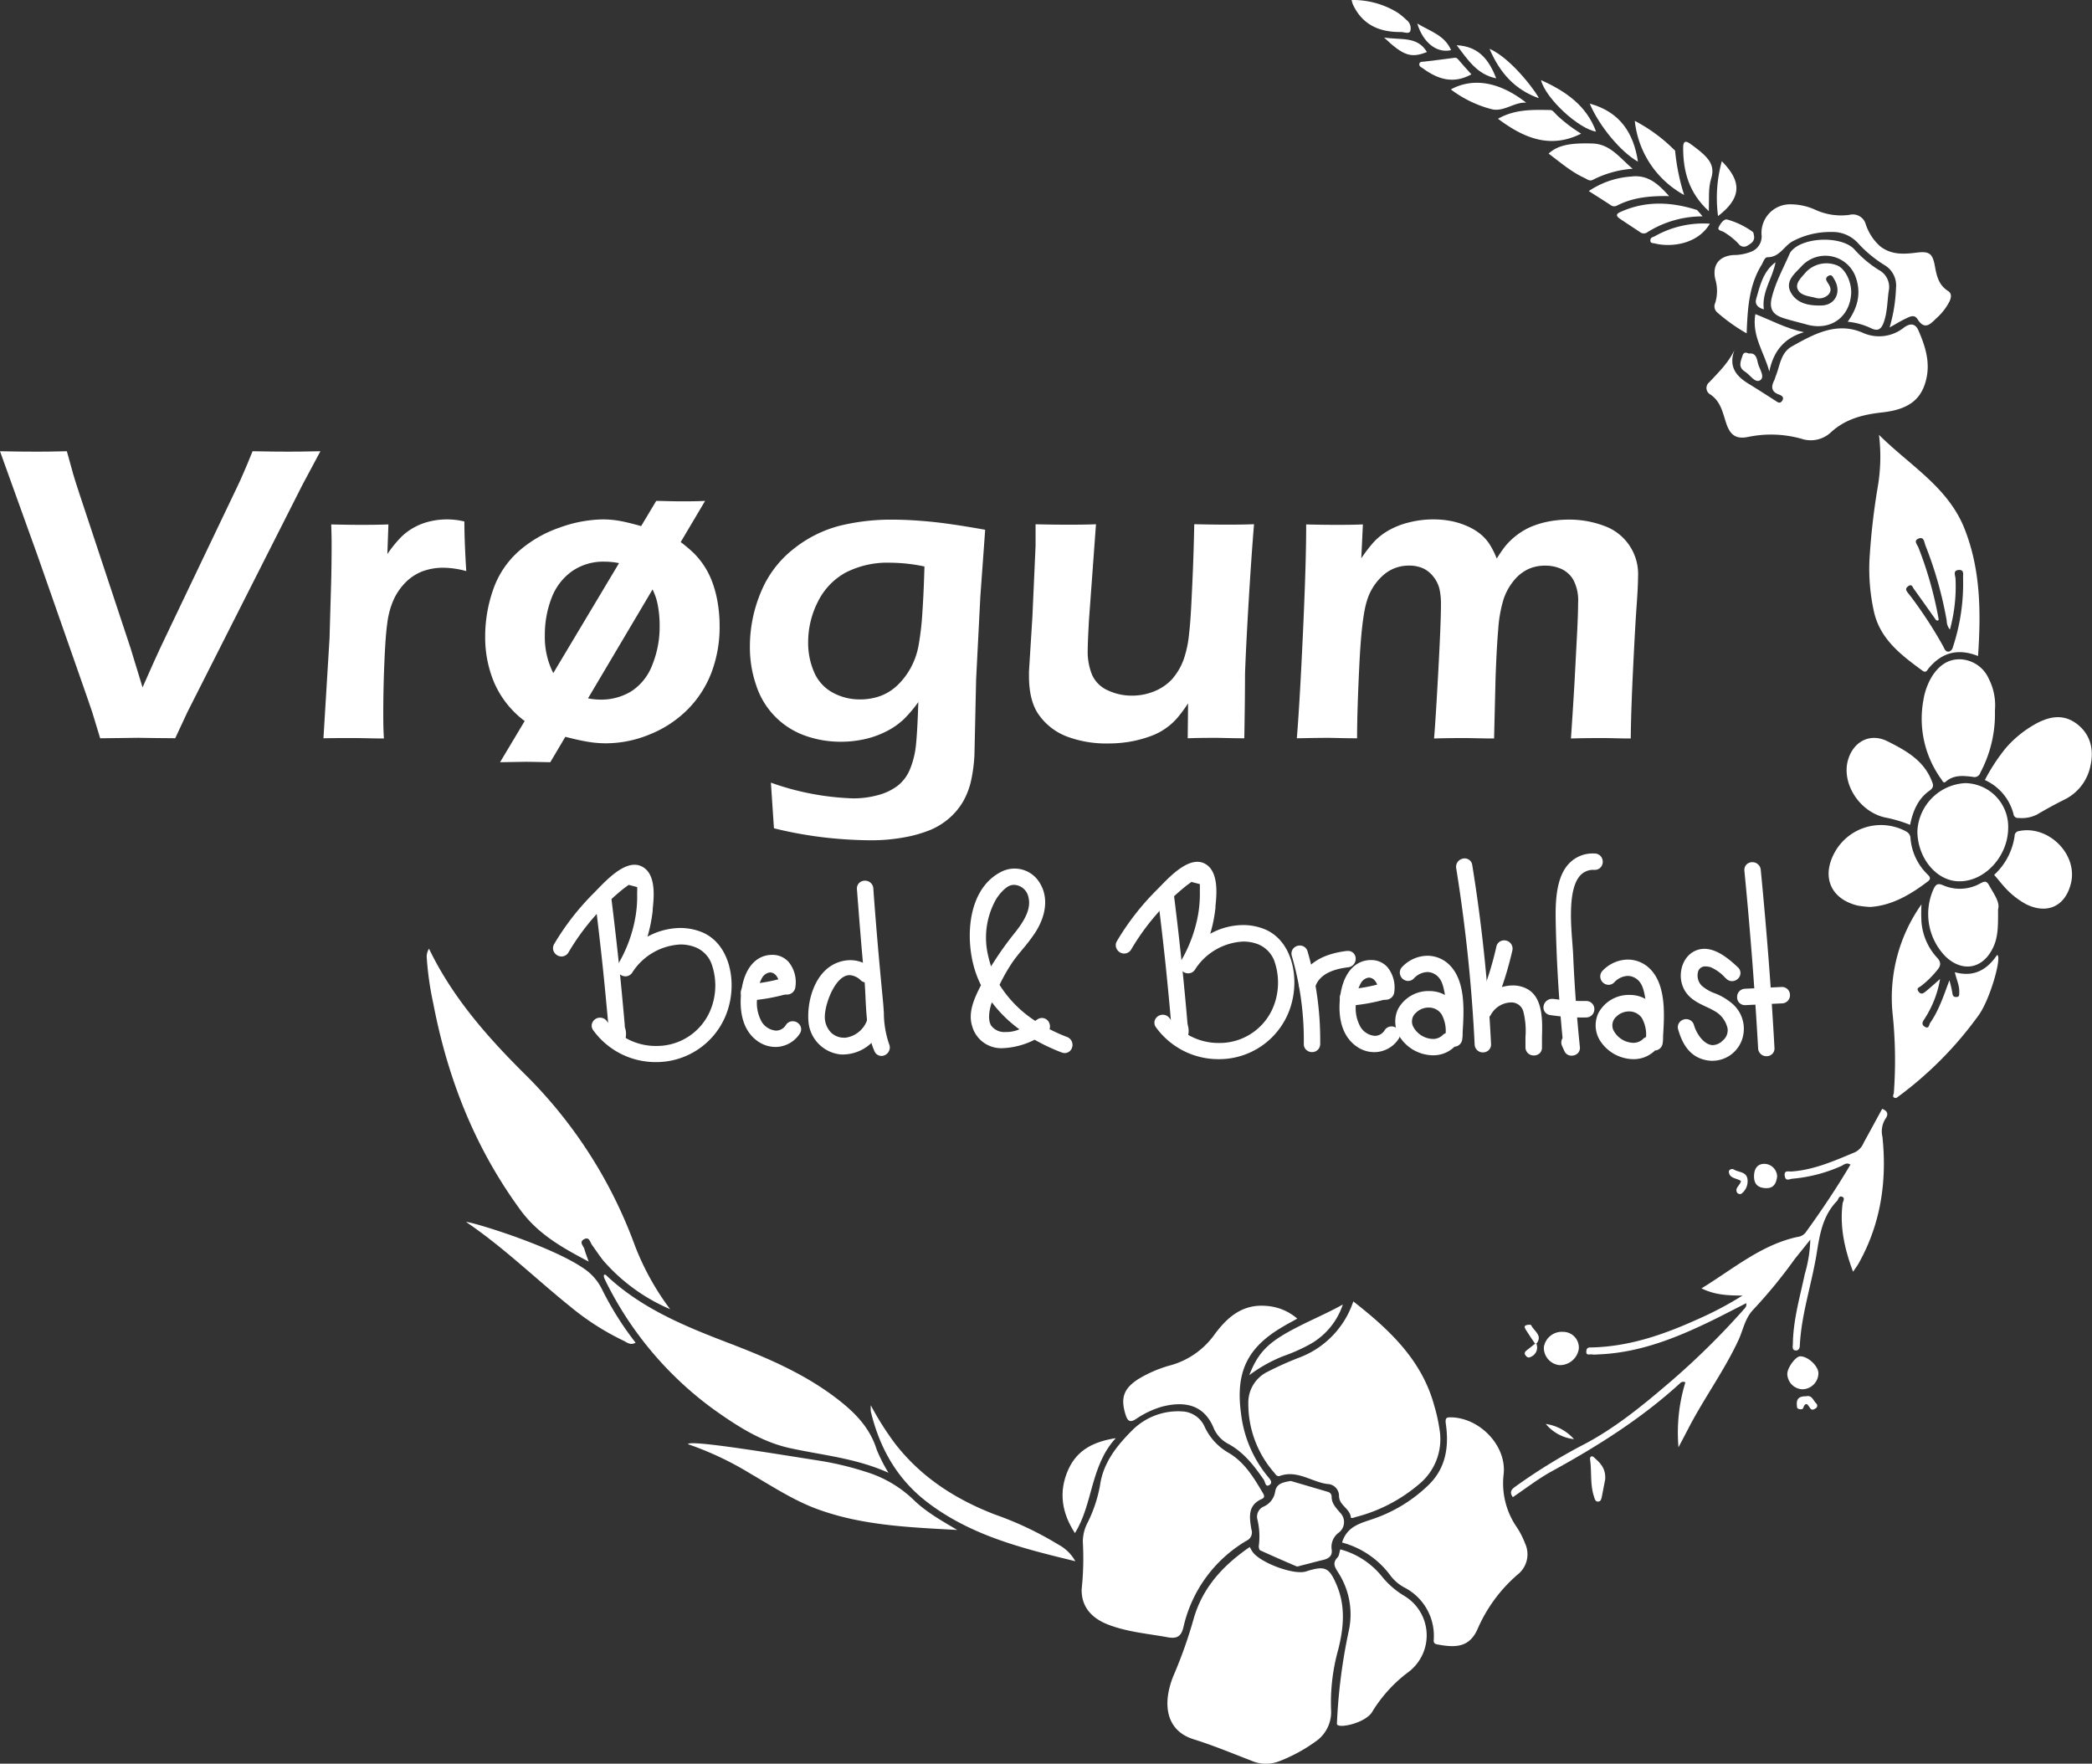 <svg id="Layer_1" data-name="Layer 1" xmlns="http://www.w3.org/2000/svg" viewBox="0 0 399.32 336.64"><rect x="0" y="0" width="399.32" height="336.64" fill="#333333" stroke="none"/><defs><style>.cls-1{fill:#fff;}.cls-2{fill:none;}</style></defs><title>vbb-white</title><path class="cls-1" d="M239.23,295.29c.19.33.31.57.45.79,1.28,2.11,7.92,4.62,10.26,3.88,3.72-1.19,4.49-.81,6,2.87,1.6,4,1.19,8,.19,12a37.53,37.53,0,0,0-1.38,11.45,6.82,6.82,0,0,1-3,6.17,30.71,30.71,0,0,1-7,3.77,6.93,6.93,0,0,1-5.25-.16c-3.65-1.41-7.28-2.92-11-4.08-4.45-1.39-5.52-5.16-4.76-9.05a16,16,0,0,1,1-3.23A87.42,87.42,0,0,0,228.52,309C230.21,303.07,234.09,298.82,239.23,295.29Z" transform="translate(-0.68)"/><path class="cls-1" d="M207.15,303.3a55.34,55.34,0,0,0,.22-9,7.87,7.87,0,0,1,.91-3.66,26.62,26.62,0,0,0,2.38-7.15c.6-4.31,3.23-7.55,6-10.34a12.37,12.37,0,0,1,9.61-3.75,4.93,4.93,0,0,1,4.38,3,11.11,11.11,0,0,0,4.7,5c2.94,1.79,4.68,4.69,6.38,7.57.26.44.44.87-.18,1.14-2.78,1.21-2.38,3.57-2,5.83a1.71,1.71,0,0,1-.87,2.11,25.68,25.68,0,0,0-12.09,16.47c-.41,1.77-1.18,2.33-3,2-3.79-.69-7.67-1-11.31-2.39C208.8,308.81,207.05,306.45,207.15,303.3Z" transform="translate(-0.68)"/><path class="cls-1" d="M259,248.41c6.94,5.43,13.07,11.19,15.44,19.86a32.77,32.77,0,0,1,1,4.47,11.12,11.12,0,0,1-3.92,10.58,30.17,30.17,0,0,1-12,6.23c-.38.1-1,.4-1,0-.22-1.67-2.3-2.22-2.25-4.1a2.26,2.26,0,0,0-2.23-2.19c-3-.4-5.75-2.73-9.07-1.54-.53.2-.83-.32-1.11-.67a19.92,19.92,0,0,1-4.9-13.21,6.53,6.53,0,0,1,3.67-6,62,62,0,0,1,6-2.69A17.29,17.29,0,0,0,259,248.41Z" transform="translate(-0.68)"/><path class="cls-1" d="M82.57,181.08C87,190.31,93.68,197.9,100.83,205a88.71,88.71,0,0,1,21,32.65,50.23,50.23,0,0,0,6.76,12.24,35.2,35.2,0,0,1-12.69-9.2c-.81-1-1.49-2.05-2.23-3.08-.38-.54-.51-1.62-1.52-1.06s-.08,1.26.08,1.87.49,1.47.82,2.39c-5.06-2.67-9.73-5.26-13.14-10-8.62-11.82-13.79-25-16.52-39.25a59.23,59.23,0,0,1-1.26-8.9A2.9,2.9,0,0,1,82.57,181.08Z" transform="translate(-0.68)"/><path class="cls-1" d="M256.85,294.43c1-3.26,3.74-3.71,6.29-4.63a28.25,28.25,0,0,0,10.23-6.36c3.32-3.23,3.91-7.33,3.29-11.66-.18-1.25.22-1.27,1.17-1.24,5.42.21,10.42,5.45,9.87,10.81a14.74,14.74,0,0,0,2.53,10.2,15.5,15.5,0,0,1,1.53,3,4.92,4.92,0,0,1-1.4,6,28.85,28.85,0,0,0-7.64,10.39c-1.56,3.55-4.22,3.61-7.74,2.93-.84-.16-.6-.75-.61-1.23a10.38,10.38,0,0,0-5.65-9.64,8.12,8.12,0,0,1-2.7-2.35A16.87,16.87,0,0,0,256.85,294.43Z" transform="translate(-0.68)"/><path class="cls-1" d="M331.75,66.82c-1.25,3.42.56,5.18,3.06,6.65,1.61,1,3.17,2,4.73,3,.47.31.92.68,1.34,0s-.16-1-.64-1.16c-1.45-.53-1.53-1.47-.91-2.68.15-.3.21-.63.34-.94.8-2,.9-4.38,3.1-5.6,4.19-2.35,8.5-4.69,13.39-2.61a7.57,7.57,0,0,0,8-1c1.2-.84,2.14-.72,2.71.59,1.23,2.83,2.2,5.75,1.58,8.9-.83,4.17-3.31,6.18-8.49,6.75-3.66.4-7.06,1.25-9.85,3.85a5.63,5.63,0,0,1-5.6,1.17,21.55,21.55,0,0,0-10.1-.35c-2.39.5-3.51-.34-4.28-2.75-.65-2-1.05-4.13-3.09-5.41a1.4,1.4,0,0,1-.08-2.28C328.71,71.07,330.56,69.3,331.75,66.82Z" transform="translate(-0.68)"/><path class="cls-1" d="M170.27,281.12c-6.25-2.82-12.62-3.34-18.82-4.71-5.38-1.18-10-4.16-14.5-7.36a66.75,66.75,0,0,1-20.5-24.19c-.18-.35-.35-.71-.5-1.08,0-.11,0-.24,0-.37s.29-.12.34-.08c6.58,6.26,14.73,9.66,23,12.84,7,2.67,13.86,5.52,20,9.95,3.81,2.78,7.26,5.84,8.74,10.59A30.63,30.63,0,0,0,170.27,281.12Z" transform="translate(-0.68)"/><path class="cls-1" d="M334,248.75c-2.82,1.42-5.55,2.88-8.36,4.18-6.38,3-12.93,5.37-20.08,5.6a4.18,4.18,0,0,1-1,0c-.42-.09-1.17.32-1.08-.64.07-.81.64-.68,1.17-.7,7.08-.19,13.61-2.45,20-5.34a66.07,66.07,0,0,0,8.64-4.56c-2.86,0-5.27-.12-7.83-1.37,6.07-3.71,11.36-8.3,18.32-9.82a2.24,2.24,0,0,0,1.52-.8c3.05-4.2,5.94-8.51,8.59-13-.77-.5-1.27.05-1.74.26a28.9,28.9,0,0,1-9.24,2.42c-.56,0-1.38.64-1.56-.52s.75-.81,1.3-.85c4.35-.31,8.25-2.07,12.18-3.71a3.48,3.48,0,0,0,1.58-1.76l3.54-6.49c1,.4,1.29,1,.6,1.93A4.51,4.51,0,0,0,360,217c.88,8.42-.3,16.5-4.46,24-.28.52-.64,1-1.15,1.75-1.64-4.4-2.55-8.6-2-13,.06-.47.6-1.11-.18-1.35-.54-.17-.61.57-.92.88-2.7,2.79-3.27,6.38-3.85,10-.95,5.85-2.9,11.52-3.21,17.49,0,.53-.19,1-.73,1-.81,0-.61-.74-.6-1.23.06-4.57,1.34-8.94,2.28-13.36a25.74,25.74,0,0,0,1.05-6.56c-1.19,1.5-2.1,2.6-3,3.74a95.19,95.19,0,0,1-7.86,9.59c-1.63,1.68-1.94,3.88-2.85,5.84-2.7,5.81-6.51,11-9.45,16.65-.57,1.09-1.14,2.19-2,3.81a32.72,32.72,0,0,1,1.31-12.39.81.81,0,0,0-1,.16C314.07,270.71,305.7,276,297,280.77c-2.62,1.42-5,3.28-7.55,5-.72-1-.23-1.52.56-2.07a106.66,106.66,0,0,1,12.4-7.68c6.36-3.23,11.82-7.74,17.2-12.35a146.7,146.7,0,0,0,13.71-13.49C333.59,249.79,334.14,249.53,334,248.75Z" transform="translate(-0.68)"/><path class="cls-1" d="M255.87,329.06a105.49,105.49,0,0,1,2.3-17.94,14.72,14.72,0,0,0-2.08-11c-.67-1.06-1.1-1.8-.1-2.84.32-.34.34-1,.53-1.54a15.24,15.24,0,0,1,7.89,5.11,16.08,16.08,0,0,0,4.34,3.78,8.78,8.78,0,0,1,.91,14.42,27,27,0,0,0-7,7.61C261.48,328.88,256,330.07,255.87,329.06Z" transform="translate(-0.68)"/><path class="cls-1" d="M248.3,251.69c-1,.58-1.85,1-2.65,1.49-6.92,4-9.16,8.73-8.08,16.65a23.13,23.13,0,0,0,5.1,12c.42.51,1.05,1.16.3,1.63s-.78-.59-1.05-1c-1.87-2.71-3.85-5.29-6.84-6.89a6.06,6.06,0,0,1-2.77-3.07c-1.68-4-5-5.25-9.83-4a17.39,17.39,0,0,0-5,2.38c-1.17.75-1.58.29-1.94-.81-1-3.17-.43-5,2.41-6.83a24.2,24.2,0,0,1,6.42-2.71,15.36,15.36,0,0,0,8.14-5.81c2.44-3.3,5.3-5.81,9.81-5.46A10.07,10.07,0,0,1,248.3,251.69Z" transform="translate(-0.68)"/><path class="cls-1" d="M334.08,63.63a34,34,0,0,1-5.62-4,1.54,1.54,0,0,1-.37-1.84,7.78,7.78,0,0,0,0-4.51c-.6-2.67.69-4.39,3.46-4.6a9.06,9.06,0,0,0,3.32-.61A3.11,3.11,0,0,0,336.94,45a5.45,5.45,0,0,1,5.51-6,11.51,11.51,0,0,1,4.82,1.08,11.79,11.79,0,0,0,6.44.93,2.56,2.56,0,0,1,3.11,1.82A9.72,9.72,0,0,0,359.55,47c2.1,1.65,4.46,1.54,6.89,1.23s3.12.07,3.56,2.52c.35,1.89.72,3.65,2.51,4.78.73.46.65,1.22.29,2a10.81,10.81,0,0,1-2.43,3.15c-1.15,1.09-2.26,2.49-3.68.23-.63-1-1.57-.41-2.32-.06-.93.44-1.81,1-3,1.65a30.59,30.59,0,0,0,1.22-7.55,4.52,4.52,0,0,0-2.26-4.39,23.71,23.71,0,0,1-5.05-4.21,6.55,6.55,0,0,0-5-2.07,15.27,15.27,0,0,0-7.5,1.82c-1.6.91-2.41,3-4.72,3-.58,0-.83,1-1.17,1.53C334.49,54.56,334.26,59,334.08,63.63Z" transform="translate(-0.68)"/><path class="cls-1" d="M378.36,193.79a70.26,70.26,0,0,1-15.71,15.79c-.74,0-.67-.4-.48-.88a85.52,85.52,0,0,0-.21-15,30.82,30.82,0,0,1,5.49-21.08,30.09,30.09,0,0,0,0,3.36,11.4,11.4,0,0,0,2.86,6.69c1,1,.87,1.72,0,2.67a17.4,17.4,0,0,1-3,2.91c-.34.23-.87.37-.43,1s.89.4,1.3.06c.87-.71,1.71-1.47,2.82-2.44a19.91,19.91,0,0,1-2.26,6.43c-.22.41-.47.81-.72,1.2s-.73,1,.06,1.48.81-.36,1-.69c1.72-2.47,2.62-5.29,3.7-8.17a21.63,21.63,0,0,1,.56,2.38c.06.6.26.85.84.8s.46-.52.48-.9c.07-1.3-.55-2.45-.84-3.83,3.57,1,6.14-.42,8.06-3.29C382.88,182.46,380.59,190.71,378.36,193.79Z" transform="translate(-0.68)"/><path class="cls-2" d="M370.33,182.66c1,1,.87,1.72,0,2.67a17.4,17.4,0,0,1-3,2.91c-.34.23-.87.37-.43,1s.89.4,1.3.06c.87-.71,1.71-1.47,2.82-2.44a19.91,19.91,0,0,1-2.26,6.43c-.22.41-.47.81-.72,1.2s-.73,1,.06,1.48.81-.36,1-.69c1.72-2.47,2.62-5.29,3.7-8.17a21.63,21.63,0,0,1,.56,2.38c.06.6.26.85.84.8s.46-.52.48-.9c.07-1.3-.55-2.45-.84-3.83C373.31,185.17,373.31,185.17,370.33,182.66Z" transform="translate(-0.68)"/><path class="cls-1" d="M156.57,278.73a58.67,58.67,0,0,1,9.32,2.19,22.7,22.7,0,0,1,9.07,5.26c2.33,2.3,5.17,3.93,8.44,5.85-9.32-.5-18.08-.87-26.45-3.88-4.67-1.67-8.8-4.41-13.06-6.88A60.25,60.25,0,0,0,132,275.66C132.16,274.74,148.8,277.52,156.57,278.73Z" transform="translate(-0.68)"/><path class="cls-1" d="M381.47,135.6a23.85,23.85,0,0,1-2.78,11.88,1.18,1.18,0,0,1-1.47.8c-1.75-.21-3.58-.42-5.1.9-.48.42-.62-.08-.85-.4a19.66,19.66,0,0,1-3.45-15.15,12.43,12.43,0,0,1,1.61-4.47c1.29-2.06,3.07-3.43,5.55-3.31a6.24,6.24,0,0,1,5.31,3.69A11.14,11.14,0,0,1,381.47,135.6Z" transform="translate(-0.68)"/><path class="cls-1" d="M379.55,148.89a35.71,35.71,0,0,1,4-6.11,21,21,0,0,1,6.07-4.81c2.63-1.34,5.19-1.64,7.65.33s3.1,4.78,2.46,7.75a9.19,9.19,0,0,1-5,6.58q-2.69,1.34-5.25,2.86a6.47,6.47,0,0,1-3.47.64.86.86,0,0,1-1-.77A9.8,9.8,0,0,0,379.55,148.89Z" transform="translate(-0.68)"/><path class="cls-1" d="M384,158.08c-.05,5.38-4.46,10.17-9.33,10.14-4.35,0-8-4.46-8-9.59a9.65,9.65,0,0,1,9.13-9.15A8.33,8.33,0,0,1,384,158.08Z" transform="translate(-0.68)"/><path class="cls-1" d="M353.37,61.41c1.85-2.6,2.58-5.26,1.62-8.23a6.15,6.15,0,0,0-10.41-2.38c-1.24,1.35-3.24,2.84-2.08,5s3.51,2.56,5.75,2.51c2.79,0,4-2.62,2.55-5-.27-.43-.46-1.06-1.18-.61-.54.34-.41.74-.12,1.18.49.74.94,1.52.19,2.35a2.49,2.49,0,0,1-2.59.58c-1.22-.29-2.77-.41-3.28-1.61s.78-2.29,1.55-3.23a5.4,5.4,0,0,1,6.05-1.28c1.53.66,2.77,3.27,2.6,5.48-.34,4.46-4,7-8.42,5.79-1.53-.43-3.09-.78-4.6-1.28-2-.65-2.62-1.82-2.13-3.84.73-3,2.23-5.67,3.44-8.47a2.29,2.29,0,0,1,.48-.64c2.44-2.52,9.38-2.68,11.8-.19a21.56,21.56,0,0,0,4.73,4,3.67,3.67,0,0,1,1.87,4.06c-.28,2-.25,4.13-1,6.09-.46,1.16-1.07,1.56-2.28,1A13.49,13.49,0,0,0,353.37,61.41Z" transform="translate(-0.68)"/><path class="cls-1" d="M357.66,173.12a20.48,20.48,0,0,1-2.36-.26c-5.22-1.26-7-5.54-4.37-10.24A10.08,10.08,0,0,1,364,158.44c.68.31,1.29.63,1.35,1.53A10.87,10.87,0,0,0,368.7,167c.5.5.49.85-.06,1.26C365.31,170.79,361.79,172.85,357.66,173.12Z" transform="translate(-0.68)"/><path class="cls-1" d="M247.06,282.68c2.31.68,4.73,1.38,7.14,2.1a.92.92,0,0,1,.66.91c0,1.31.85,2.13,1.64,3.07a2.52,2.52,0,0,1-.23,3.75,3.37,3.37,0,0,0-1.4,3.27c.18,1.26-.64,1.76-1.73,2-1.42.34-2.83.73-4.24,1.08-.25.07-.57.2-.77.11-2.32-1-4.63-2-6.91-3.05-.19-.09-.3-.62-.25-.91a14,14,0,0,0-.27-4.95,2.1,2.1,0,0,1,1.19-2.49,3.75,3.75,0,0,0,2.2-2.88C244.36,283.11,245.68,282.93,247.06,282.68Z" transform="translate(-0.68)"/><path class="cls-1" d="M365.28,157.44a26.74,26.74,0,0,0-4.8-1.41c-4.85-1.08-8.28-6.43-7.08-10.87,1-3.63,4.24-5.34,7.58-3.66s6.75,3.51,8.34,7.34c.38.91.62,1.4-.36,2.1C366.78,152.48,365.81,154.82,365.28,157.44Z" transform="translate(-0.68)"/><path class="cls-1" d="M112.14,242.14a10.15,10.15,0,0,1,3.47,4A59.77,59.77,0,0,0,122,256.29c-.94.53-1.58,0-2.2-.33a49.43,49.43,0,0,1-10.25-6.55c-6.65-5.35-12.78-11.35-19.88-16.15C90,233,105.63,237.64,112.14,242.14Z" transform="translate(-0.68)"/><path class="cls-1" d="M382.07,173.58c0,3,.06,5.28-1,7.39-1.95,4-5.8,4.65-9,1.63a11.58,11.58,0,0,1-2.3-12.93c.43-.89.8-1.13,1.81-.69a8,8,0,0,0,7.14-.38c.87-.46,1.18-.44,1.66.43C381.31,170.69,382.48,172.25,382.07,173.58Z" transform="translate(-0.68)"/><path class="cls-1" d="M205.94,298c-10.06-2.44-20.07-4.91-28.45-11.41-5.67-4.4-8.93-10.29-10.59-17.17a8.36,8.36,0,0,1,0-1.18,56.12,56.12,0,0,0,4.59,7.26c5,6.47,11.57,10.69,19.14,13.6a64,64,0,0,1,12.06,5.72A8,8,0,0,1,205.94,298Z" transform="translate(-0.68)"/><path class="cls-1" d="M381.32,167a12.48,12.48,0,0,0,3.91-7.42.91.91,0,0,1,.8-.94c5.54-1.2,11.17,4.27,10,9.75-1,4.5-4.45,6.23-8.58,4.22a15.48,15.48,0,0,1-4.34-3.51C382.5,168.41,381.94,167.68,381.32,167Z" transform="translate(-0.68)"/><path class="cls-1" d="M213.65,274.51c-4.89,5.34-4.31,12.58-7.79,18.12-2.44-3.74-3.23-7.83-1.22-12.22C206.34,276.71,209.48,275.17,213.65,274.51Z" transform="translate(-0.68)"/><path class="cls-1" d="M312.32,32.21a19.9,19.9,0,0,0-7.53,2.08c-.7.4-1.13-.08-1.6-.29-2.56-1.16-4.67-3-6.91-4.68,1.75-1.62,4.16-2.06,8.35-1.93C308.06,27.5,309.78,30.08,312.32,32.21Z" transform="translate(-0.68)"/><path class="cls-1" d="M257,249a13.59,13.59,0,0,1-6.65,7.79,33.71,33.71,0,0,1-4.73,2.07,27.94,27.94,0,0,0-6.48,3.63c1.55-4,3.35-6,7.63-8.35C250.12,252.28,253.66,250.87,257,249Z" transform="translate(-0.68)"/><path class="cls-1" d="M286.62,22.67c3.23-1.85,6.64-1.72,10-1.67.46,0,.93.7,1.36,1.1a28.74,28.74,0,0,0,4.51,3.41C296.57,28.47,291.54,26.36,286.62,22.67Z" transform="translate(-0.68)"/><path class="cls-1" d="M322.15,37.22a18.3,18.3,0,0,1-9.42-14.15,30.77,30.77,0,0,1,7.33,5.34c.14.14.36.28.37.44A40.55,40.55,0,0,0,322.15,37.22Z" transform="translate(-0.68)"/><path class="cls-1" d="M325.67,41.3a19.78,19.78,0,0,0-10.5,3,1.16,1.16,0,0,1-1.45,0c-1.27-.85-2.56-1.68-3.82-2.54-.57-.39-.93-.84,0-1.26,4.79-2.2,9.65-2,14.56-.46.17,0,.31.24.45.38S325.25,40.8,325.67,41.3Z" transform="translate(-0.68)"/><path class="cls-1" d="M319.28,37.43c-3.58-.06-6.87.24-9.91,1.79a1.13,1.13,0,0,1-1.29-.1c-1.33-.88-2.68-1.72-4.13-2.65A16.41,16.41,0,0,1,312,33.7C315.26,33.29,317.2,35.12,319.28,37.43Z" transform="translate(-0.68)"/><path class="cls-1" d="M326.86,40.31c-3.81-3.49-4.91-7.6-4.9-12.16,0-1.28.52-1.33,1.41-.67.64.48,1.29.94,1.9,1.46,1.56,1.33,2.8,2.72,2.05,5.09C326.72,35.94,326.94,38,326.86,40.31Z" transform="translate(-0.68)"/><path class="cls-1" d="M292,19.6c-2.36-.15-4.35,1.89-6.72,1.21a22,22,0,0,1-7.66-3.74C280.94,15.24,285.93,14.85,292,19.6Z" transform="translate(-0.68)"/><path class="cls-1" d="M345,63.41c-3.85,1.13-5.83,3.74-6.6,7.5-.93-3.61-3.38-6.77-2.66-10.95C338.81,61.15,341.59,62.7,345,63.41Z" transform="translate(-0.68)"/><path class="cls-1" d="M258.67,0a16.28,16.28,0,0,1,8.79,2.41,13.34,13.34,0,0,1,1.68,1.39,2,2,0,0,1,.74,2.13c-.26.62-1.18.18-1.8.18C264,6.16,260.7,4.74,258.9.8A6.17,6.17,0,0,1,258.67,0Z" transform="translate(-0.68)"/><path class="cls-1" d="M313.33,30.86c-3.22-1.81-7.38-6.75-9.2-11.08C309.87,21.35,312.51,25.36,313.33,30.86Z" transform="translate(-0.68)"/><path class="cls-1" d="M295.37,257.14a3.47,3.47,0,0,1,3.67-2.92,3,3,0,0,1,3,3.26,3.66,3.66,0,0,1-3.74,3.09A3.34,3.34,0,0,1,295.37,257.14Z" transform="translate(-0.68)"/><path class="cls-1" d="M294.82,15.29c4.77,2.14,8.73,4.91,10.51,9.83C302.06,24.6,295.78,18.91,294.82,15.29Z" transform="translate(-0.68)"/><path class="cls-1" d="M344.71,265.18a3,3,0,0,1-2.87-3c.07-1.22,1.63-3.31,2.47-3.29,1.51,0,3.5,1.9,3.47,3.27A3.11,3.11,0,0,1,344.71,265.18Z" transform="translate(-0.68)"/><path class="cls-1" d="M327.06,42.7c-2.45,4.11-7.71,4.49-10.5,3.77-.32-.08-.9,0-.86-.6s.48-.58.83-.77A18.81,18.81,0,0,1,327.06,42.7Z" transform="translate(-0.68)"/><path class="cls-1" d="M281.54,14.19c-3.44,1.91-6.41.94-9.25-1.13-.32-.24-.76-.37-.69-.86s.6-.4.95-.44c1.85-.24,3.71-.43,5.55-.7.36-.06.59-.09.85.21C279.8,12.27,280.68,13.24,281.54,14.19Z" transform="translate(-0.68)"/><path class="cls-1" d="M294.37,18.73C289.92,17.14,287,14,285,9.32,289.51,11.28,294.58,18.56,294.37,18.73Z" transform="translate(-0.68)"/><path class="cls-1" d="M329.34,30.77c3.46,3.52,4.21,6.7-.72,10.47A26.35,26.35,0,0,1,329.34,30.77Z" transform="translate(-0.68)"/><path class="cls-1" d="M335.51,45.14c.07.94-.59,1.33-1.21,1.71a1.25,1.25,0,0,1-1.77-.32,13.09,13.09,0,0,0-2.79-2.23c-.39-.26-1.29-.29-1-.92s1-1.7,1.69-1.46a15.37,15.37,0,0,1,4.8,2.33C335.44,44.41,335.43,44.86,335.51,45.14Z" transform="translate(-0.68)"/><path class="cls-1" d="M278.73,8.63c4.3.23,6.19,2.87,7.55,6.32C282.63,14.23,280.86,11.42,278.73,8.63Z" transform="translate(-0.68)"/><path class="cls-1" d="M307.08,282.36c-.15.79-.39,2-.63,3.26-.09.46-.18,1-.75,1s-.63-.61-.77-1c-.77-2.3-.39-4.73-.74-7.08-.07-.46.31-.77.71-.4C306,279.13,307.22,280.15,307.08,282.36Z" transform="translate(-0.68)"/><path class="cls-1" d="M339.9,224.57c-.17,1.3-.65,2.25-2.1,2.22s-2.28-.67-2.31-2.15.6-2.51,2-2.49A2.48,2.48,0,0,1,339.9,224.57Z" transform="translate(-0.68)"/><path class="cls-1" d="M264.87,7.16c3.23.52,6.35-.31,8.18,2.77C270.05,11.13,268.57,10.68,264.87,7.16Z" transform="translate(-0.68)"/><path class="cls-1" d="M334.5,67.48c1.37-.17,1.52.92,1.74,1.88s1.41,2.57.43,3.21-1.91-1-2.89-1.62c-1.41-.86-.84-2-.46-3.15C333.53,67.18,334,67.26,334.5,67.48Z" transform="translate(-0.68)"/><path class="cls-1" d="M277.66,9.57c-2.69.64-5.34-1.4-6.45-5.08C273.71,6,276.45,6.73,277.66,9.57Z" transform="translate(-0.68)"/><path class="cls-1" d="M337.36,59.05c-1.33-.36-1.73-1.12-1.46-2,.73-2.56,1.32-5.23,3.69-7C339.06,53.1,336.91,55.68,337.36,59.05Z" transform="translate(-0.68)"/><path class="cls-1" d="M333,225.44c-.8-.6-2.21-.44-2.32-1.79,0-.39.59-.65.95-.42,1,.63,2.72.33,2.63,2.35a2.94,2.94,0,0,1-1.24,2.31.76.76,0,0,1-.7-.16C331.68,226.8,332.79,226.35,333,225.44Z" transform="translate(-0.68)"/><path class="cls-1" d="M345.42,266.52c1.1-.28,1.35.76,1.91,1.33a.59.59,0,0,1-.13,1c-.35.23-.68.37-1-.06s-.81-1.52-1.34,0c-.12.35-1.11.23-1.15-.14-.08-.71-.22-1.63.7-2A3,3,0,0,1,345.42,266.52Z" transform="translate(-0.68)"/><path class="cls-1" d="M301.12,274.7a8.16,8.16,0,0,1-5.38-2.9A8.87,8.87,0,0,1,301.12,274.7Z" transform="translate(-0.68)"/><path class="cls-1" d="M293.69,256.48c-.58-.87-1.18-1.72-1.73-2.61-.15-.25-.43-.67-.09-.86s1-.19,1.08-.07c.48,1.13,2.29,1.92,1,3.54Z" transform="translate(-0.68)"/><path class="cls-1" d="M293.69,256.48h.25a1.9,1.9,0,0,1-.82,2.39c-.44.24-.75.42-1.17-.07s-.22-.78.2-1.1S293.18,256.89,293.69,256.48Z" transform="translate(-0.68)"/><path class="cls-1" d="M375.7,101c-3.13-8-10.39-12.07-16.36-18a34.09,34.09,0,0,1-.22,9.84,130,130,0,0,0-1.59,13.9,37.57,37.57,0,0,0,.88,10.15c1.22,5.18,5.21,8.18,9.22,11.12.71.53.89-.09,1.21-.47,2.52-3,5.58-3.84,9.41-2.32C378.81,116.89,378.76,108.79,375.7,101Zm-2.33,22.74a1.05,1.05,0,0,1-.66.63c-.67.11-.86-.5-1.11-1a82.26,82.26,0,0,0-5.38-8.42c-.43-.6-.87-1.18-1.33-1.75s-.55-.9.07-1.34.81.2,1,.5c1.44,2,2.85,4,4.27,6,.51.22.54,0,.45-.44a72.5,72.5,0,0,0-3.81-13.41c-.21-.55-1-1.3,0-1.7,1.08-.46,1.1.71,1.33,1.29a73.43,73.43,0,0,1,4.07,14.38,2.64,2.64,0,0,0,.61,1.69,31.08,31.08,0,0,0,1.07-9.67c0-.6-.61-1.64.65-1.71,1.08-.06.75,1,.79,1.5A38.64,38.64,0,0,1,373.37,123.75Z" transform="translate(-0.68)"/><path class="cls-1" d="M118.38,200a1.64,1.64,0,0,1-1.11-.44l-.1-.1a1.61,1.61,0,0,1-.54-1.12,1.64,1.64,0,0,1,.4-1.1c-.18-1-.27-2-.27-2-.1-1.09-.19-2.18-.3-3.28q-.3-3.28-.64-6.57c-.45-4.35-1-9-1.56-13.65a1.52,1.52,0,0,1,.34-1.17,1.55,1.55,0,0,1,1.15-.49,1.61,1.61,0,0,1,1.63,1.41c.68,5.47,1.28,10.82,1.79,15.89q.4,4.13.76,8.24c0,.21,0,.44.09.66a3.74,3.74,0,0,1-.5,3.19A1.48,1.48,0,0,1,118.38,200Z" transform="translate(-0.68)"/><path class="cls-1" d="M115.25,171.62q.85,6.84,1.57,13.68c.22,2.19.44,4.39.64,6.58.1,1.1.2,2.19.29,3.29,0,.21.4,4,1,3.4s-.3-1.33-.8-.8l-.11.11a.57.57,0,0,0,0,.8l.16.15a.57.57,0,0,0,.8,0c.71-.84.26-2.08.17-3.11-.23-2.74-.49-5.49-.76-8.23q-.78-7.94-1.78-15.87c-.09-.71-1.23-.72-1.14,0Z" transform="translate(-0.68)"/><path class="cls-1" d="M125.92,202.73a14.71,14.71,0,0,1-12-6.07,1.44,1.44,0,0,1-.14-1.54,1.61,1.61,0,0,1,1.45-.87,1.58,1.58,0,0,1,1.28.65,11.54,11.54,0,0,0,9.4,4.75,11.07,11.07,0,0,0,10.34-6.75,12.3,12.3,0,0,0,.2-9.06,5.44,5.44,0,0,0-3.3-3.13,7.66,7.66,0,0,0-2.57-.43,11.58,11.58,0,0,0-9.21,5.35,1.54,1.54,0,0,1-1.31.73,1.63,1.63,0,0,1-1.39-.8,1.52,1.52,0,0,1,0-1.54,26.62,26.62,0,0,0,3.25-8.7,22.47,22.47,0,0,0,.38-4.54v-.46a8.31,8.31,0,0,0,0-1l-1.62-.42-1,.74a44.89,44.89,0,0,0-10.5,12.17,1.55,1.55,0,0,1-1.32.76h0a1.66,1.66,0,0,1-1.41-.82,1.52,1.52,0,0,1,0-1.54,48.83,48.83,0,0,1,7.63-9.8l.62-.64c1.71-1.76,4.56-4.71,7.09-4.71a3,3,0,0,1,1.16.22c3.06,1.25,2.56,5.94,2.32,8.2l0,.31a29.13,29.13,0,0,1-1,5,13.24,13.24,0,0,1,6.26-1.66,10.91,10.91,0,0,1,3.93.72c5.26,2,6.84,8.86,5.32,14.3A14.33,14.33,0,0,1,125.92,202.73Z" transform="translate(-0.68)"/><path class="cls-1" d="M108.41,181.31a45.67,45.67,0,0,1,10.76-12.45l1.35-1,2.61.68c.34.39.23,1.73.24,2.25a24.21,24.21,0,0,1-.39,4.74,27.56,27.56,0,0,1-3.38,9,.57.57,0,0,0,1,.57c2.62-4.05,8.07-7,13-5.33,5.34,1.84,5.55,9.2,3.69,13.53-3.79,8.86-15.83,9.86-21.46,2.2-.43-.58-1.41,0-1,.58,6.69,9.09,21.06,6.9,24.14-4.16,1.27-4.57.27-11.18-4.72-13.1-5.45-2.09-11.63,1.11-14.6,5.71l1,.57a28.33,28.33,0,0,0,3.78-11.39c.2-1.93.82-6.46-1.67-7.48s-6.34,3.48-7.79,4.91a47.67,47.67,0,0,0-7.47,9.61.57.57,0,0,0,1,.57Z" transform="translate(-0.68)"/><path class="cls-1" d="M143.58,191a1.48,1.48,0,0,1-1.49-1.47,1.57,1.57,0,0,1,1.47-1.66,33.59,33.59,0,0,0,6.69-1.21,1.75,1.75,0,0,1,.44-.07,1.55,1.55,0,0,1,1.52,1.37,1.52,1.52,0,0,1-1.11,1.71,36.44,36.44,0,0,1-7.39,1.32Z" transform="translate(-0.68)"/><path class="cls-1" d="M143.63,190a35.18,35.18,0,0,0,7.2-1.28.57.57,0,0,0-.3-1.09,34.33,34.33,0,0,1-6.9,1.24c-.72.06-.72,1.19,0,1.13Z" transform="translate(-0.68)"/><path class="cls-1" d="M148.7,199.84a5.88,5.88,0,0,1-3.25-1c-3.57-2.39-3.58-7-3.27-9.58.53-4.3,2.68-6.91,5.76-7h.13a4.1,4.1,0,0,1,3.17,1.39,6.1,6.1,0,0,1,1.26,4.77,1.61,1.61,0,0,1-1.62,1.42h0a1.52,1.52,0,0,1-1.15-.5,1.44,1.44,0,0,1-.34-1.16,2.57,2.57,0,0,0-.59-2,1.54,1.54,0,0,0-1.13-.57,2.07,2.07,0,0,0-1.54,1.06,7.9,7.9,0,0,0-.93,3.92,7.37,7.37,0,0,0,.9,4.49,3.53,3.53,0,0,0,2.73,1.64,2.21,2.21,0,0,0,1.87-1.09,1.53,1.53,0,0,1,1.3-.7,1.63,1.63,0,0,1,1.43.85,1.44,1.44,0,0,1-.1,1.53A5.54,5.54,0,0,1,148.7,199.84Z" transform="translate(-0.68)"/><path class="cls-1" d="M151.51,188.29c.3-2.38-.76-5.11-3.55-5-3.2.08-4.46,3.46-4.78,6.11-.38,3,0,6.76,2.82,8.63a4.59,4.59,0,0,0,6.51-1.24c.4-.61-.58-1.18-1-.58-1.73,2.57-4.83,1.61-6.26-.54a8.43,8.43,0,0,1-1.07-5.09,9.09,9.09,0,0,1,1.1-4.43c2.13-3.18,5.45-.8,5.08,2.18-.09.72,1,.71,1.13,0Z" transform="translate(-0.68)"/><path class="cls-1" d="M161.87,201.27a5.74,5.74,0,0,1-.71,0A6.85,6.85,0,0,1,155,195c-.28-3.36.8-8,3.83-10.31a7,7,0,0,1,4.14-1.42,6.17,6.17,0,0,1,4.17,1.62,1.48,1.48,0,0,1,.4,1.65,1.62,1.62,0,0,1-1.5,1h0a1.59,1.59,0,0,1-1.05-.41,3.31,3.31,0,0,0-2.14-1c-2.64,0-4.7,5.29-4.73,7.94a4.26,4.26,0,0,0,1.17,3,3.5,3.5,0,0,0,2.53,1h.25a5.08,5.08,0,0,0,4.12-3.36,1.44,1.44,0,0,1,1.33-.9,1.62,1.62,0,0,1,1.35.75,1.57,1.57,0,0,1,.13,1.51A8,8,0,0,1,161.87,201.27Z" transform="translate(-0.68)"/><path class="cls-1" d="M166.48,185.64a5.43,5.43,0,0,0-7-.14c-2.65,2-3.71,6.26-3.44,9.42a5.83,5.83,0,0,0,5.24,5.32c3.09.31,5.67-1.79,6.84-4.49.29-.67-.69-1.24-1-.58a6.08,6.08,0,0,1-5,4,4.79,4.79,0,0,1-5-5.07c0-3.77,3.6-12.13,8.54-7.63.54.49,1.34-.31.8-.8Z" transform="translate(-0.68)"/><path class="cls-1" d="M168.93,201.55a1.44,1.44,0,0,1-1.33-.89c-1.39-3.19-1.56-7-1.73-10.6-.06-1.27-.12-2.46-.23-3.6-.59-6.37-1-11.69-1.39-16.75a1.48,1.48,0,0,1,.39-1.13,1.53,1.53,0,0,1,1.14-.48,1.58,1.58,0,0,1,1.6,1.47c.32,4.51.71,9.25,1.18,14.48.22,2.41.45,4.83.68,7.24.06.64.1,1.3.15,2a18.51,18.51,0,0,0,1,6,1.56,1.56,0,0,1-.13,1.52,1.64,1.64,0,0,1-1.35.75Z" transform="translate(-0.68)"/><path class="cls-1" d="M165.25,169.64q.6,8.37,1.39,16.73c.41,4.41.09,9.79,1.88,13.88.29.67,1.26.09,1-.57-1.08-2.47-1-5.62-1.25-8.3-.24-2.41-.46-4.82-.68-7.24q-.66-7.24-1.19-14.5c0-.72-1.18-.73-1.13,0Z" transform="translate(-0.68)"/><path class="cls-1" d="M203.88,201a1.54,1.54,0,0,1-.55-.11,36.49,36.49,0,0,1-5.16-2.43,14.81,14.81,0,0,1-6.08,1.61,5.75,5.75,0,0,1-5.86-4.26c-.83-2.69.54-5.49,1.7-7.76a16.65,16.65,0,0,1-.72-1.62c-2.44-6.17-2.22-16.55,4.54-20a5.58,5.58,0,0,1,7.45,2.19c1.6,2.65,1.23,6.12-1,9.52a34.34,34.34,0,0,1-2.29,3c-.74.89-1.43,1.73-2.05,2.64a35.65,35.65,0,0,0-2.39,4.2,22.4,22.4,0,0,0,6.81,6.88l.43-.29a1.51,1.51,0,0,1,2.31.87,1.52,1.52,0,0,1,0,1,30.72,30.72,0,0,0,3.35,1.5,1.6,1.6,0,0,1,1,1.8,1.5,1.5,0,0,1-1.46,1.27ZM190,191.31c-.64,1.9-.7,3.5-.14,4.43a3.12,3.12,0,0,0,2.72,1.25h.29a6.3,6.3,0,0,0,2.39-.52A25.08,25.08,0,0,1,190,191.31Zm4.29-22.41a2.68,2.68,0,0,0-.62.07c-1,.26-2.17,1.58-2.83,2.63a14.87,14.87,0,0,0-1.5,11,17.57,17.57,0,0,0,.52,1.85,63.41,63.41,0,0,1,4.64-6.54c1.57-2,3.09-4.37,2.48-6.68A2.91,2.91,0,0,0,194.26,168.9Z" transform="translate(-0.68)"/><path class="cls-1" d="M204,198.82c-7.25-2.76-13.9-8.14-15.65-16A16,16,0,0,1,190,171.07c.72-1.15,2-2.72,3.44-3.07a3.82,3.82,0,0,1,4.52,2.95c.73,2.77-1,5.48-2.66,7.55a49.69,49.69,0,0,0-5.88,8.83c-1.14,2.35-3,5.41-2.19,8.13,1.84,5.93,9.17,3.17,12.64.85.6-.4,0-1.38-.57-1-2,1.34-4.27,2.8-6.77,2.65-5.39-.31-4.35-5.33-2.77-8.73a43.74,43.74,0,0,1,3.3-6.1c1.32-2,3-3.62,4.34-5.6,1.62-2.46,2.63-5.73,1-8.45a4.61,4.61,0,0,0-6.15-1.82c-6.3,3.21-6.27,13.15-4.06,18.73,2.69,6.82,8.88,11.37,15.54,13.9.69.26,1-.84.3-1.09Z" transform="translate(-0.68)"/><path class="cls-1" d="M225.79,199.44a1.59,1.59,0,0,1-1.1-.44l-.11-.1a1.56,1.56,0,0,1-.53-1.12,1.63,1.63,0,0,1,.39-1.1c-.18-1-.27-2-.27-2-.09-1.09-.19-2.19-.29-3.28-.2-2.19-.42-4.38-.64-6.57-.45-4.35-1-9-1.57-13.65A1.47,1.47,0,0,1,222,170a1.53,1.53,0,0,1,1.14-.5,1.62,1.62,0,0,1,1.63,1.42c.68,5.43,1.28,10.78,1.79,15.89.27,2.75.53,5.49.76,8.24,0,.21.06.44.09.66a3.77,3.77,0,0,1-.49,3.19A1.5,1.5,0,0,1,225.79,199.44Z" transform="translate(-0.68)"/><path class="cls-1" d="M222.67,171.06q.86,6.84,1.56,13.68.35,3.28.64,6.58l.3,3.29c0,.21.39,4,1,3.4s-.3-1.33-.8-.8l-.11.11a.57.57,0,0,0,0,.8l.16.15a.57.57,0,0,0,.8,0c.72-.85.26-2.09.18-3.11-.24-2.75-.49-5.49-.77-8.23q-.78-8-1.78-15.87c-.09-.71-1.22-.72-1.13,0Z" transform="translate(-0.68)"/><path class="cls-1" d="M233.34,202.17a14.69,14.69,0,0,1-12-6.07,1.44,1.44,0,0,1-.15-1.54,1.63,1.63,0,0,1,1.45-.87,1.58,1.58,0,0,1,1.28.65,11.57,11.57,0,0,0,9.4,4.74,11.07,11.07,0,0,0,10.35-6.74,12.4,12.4,0,0,0,.2-9.06,5.53,5.53,0,0,0-3.31-3.14,7.87,7.87,0,0,0-2.57-.42,11.58,11.58,0,0,0-9.21,5.35,1.52,1.52,0,0,1-1.3.72,1.61,1.61,0,0,1-1.4-.8,1.52,1.52,0,0,1,0-1.53,26.88,26.88,0,0,0,3.26-8.7,23.17,23.17,0,0,0,.37-4.54c0-.12,0-.28,0-.46s0-.68,0-1l-1.61-.42-1,.74a44.6,44.6,0,0,0-10.51,12.17,1.55,1.55,0,0,1-1.32.76h0a1.63,1.63,0,0,1-1.4-.82,1.49,1.49,0,0,1,0-1.54,49.2,49.2,0,0,1,7.63-9.8l.63-.64c1.7-1.76,4.55-4.71,7.09-4.71a3,3,0,0,1,1.16.22c3,1.25,2.55,5.94,2.31,8.2l0,.31a27.52,27.52,0,0,1-1,5,13.13,13.13,0,0,1,6.27-1.66,10.82,10.82,0,0,1,3.92.72c5.26,2,6.84,8.85,5.32,14.3A14.31,14.31,0,0,1,233.34,202.17Z" transform="translate(-0.68)"/><path class="cls-1" d="M215.82,180.75a45.7,45.7,0,0,1,10.76-12.45l1.36-1,2.6.68c.35.39.23,1.73.24,2.25a22.87,22.87,0,0,1-.39,4.74,27.77,27.77,0,0,1-3.37,9,.56.56,0,0,0,1,.57c2.62-4.05,8.07-7,12.95-5.33,5.34,1.83,5.55,9.2,3.7,13.53-3.8,8.86-15.84,9.86-21.47,2.2-.43-.58-1.41,0-1,.57,6.69,9.1,21.06,6.91,24.14-4.15,1.27-4.57.27-11.18-4.72-13.1C236.17,176.16,230,179.36,227,184l1,.57a28.32,28.32,0,0,0,3.78-11.4c.2-1.92.82-6.45-1.66-7.48s-6.35,3.49-7.8,4.92a47.89,47.89,0,0,0-7.47,9.6.57.57,0,0,0,1,.58Z" transform="translate(-0.68)"/><path class="cls-1" d="M257.92,192a1.49,1.49,0,0,1-1.49-1.46,1.58,1.58,0,0,1,1.47-1.67,33.59,33.59,0,0,0,6.69-1.21,1.74,1.74,0,0,1,.45-.06,1.54,1.54,0,0,1,1.51,1.36,1.52,1.52,0,0,1-1.11,1.71,36.44,36.44,0,0,1-7.39,1.32Z" transform="translate(-0.68)"/><path class="cls-1" d="M258,191a35.92,35.92,0,0,0,7.19-1.29.57.57,0,0,0-.3-1.09,33.67,33.67,0,0,1-6.89,1.24c-.73.06-.73,1.19,0,1.14Z" transform="translate(-0.68)"/><path class="cls-1" d="M263,200.83a5.8,5.8,0,0,1-3.25-1c-3.57-2.39-3.58-7-3.26-9.58.52-4.3,2.67-6.91,5.75-7h.13a4.1,4.1,0,0,1,3.17,1.39,6.15,6.15,0,0,1,1.27,4.77,1.62,1.62,0,0,1-1.63,1.42h0a1.52,1.52,0,0,1-1.15-.5,1.44,1.44,0,0,1-.34-1.16,2.61,2.61,0,0,0-.58-2,1.56,1.56,0,0,0-1.14-.57,2.06,2.06,0,0,0-1.54,1.07,8,8,0,0,0-.93,3.92,7.34,7.34,0,0,0,.9,4.48,3.53,3.53,0,0,0,2.73,1.65,2.2,2.2,0,0,0,1.87-1.1,1.53,1.53,0,0,1,1.3-.7,1.61,1.61,0,0,1,1.43.85,1.48,1.48,0,0,1-.09,1.54A5.56,5.56,0,0,1,263,200.83Z" transform="translate(-0.68)"/><path class="cls-1" d="M265.85,189.28c.3-2.38-.76-5.11-3.55-5-3.2.09-4.46,3.47-4.78,6.11-.38,3.05,0,6.76,2.82,8.63a4.58,4.58,0,0,0,6.51-1.24c.41-.61-.57-1.18-1-.57-1.73,2.56-4.83,1.6-6.26-.55a8.43,8.43,0,0,1-1.07-5.09,9.21,9.21,0,0,1,1.1-4.43c2.14-3.18,5.45-.8,5.08,2.18-.09.72,1,.72,1.13,0Z" transform="translate(-0.68)"/><path class="cls-1" d="M251.11,200.82a1.6,1.6,0,0,1-1.13-.46,1.48,1.48,0,0,1-.43-1.1,57.5,57.5,0,0,0-2.29-16.8,1.53,1.53,0,0,1,.23-1.35,1.64,1.64,0,0,1,1.3-.63,1.52,1.52,0,0,1,1.48,1.12,60.8,60.8,0,0,1,2.41,17.68A1.53,1.53,0,0,1,251.11,200.82Z" transform="translate(-0.68)"/><path class="cls-1" d="M248.22,182.18a58.46,58.46,0,0,1,2.33,17.09.57.57,0,0,0,1.13,0,59.49,59.49,0,0,0-2.37-17.39.57.57,0,0,0-1.09.3Z" transform="translate(-0.68)"/><path class="cls-1" d="M250.22,189.51a1.62,1.62,0,0,1-1.3-.64,1.49,1.49,0,0,1-.2-1.36c1.08-3.39,4.14-5.41,9.07-6h.2a1.44,1.44,0,0,1,1.46,1.4,1.61,1.61,0,0,1-1.41,1.72c-3.58.43-5.65,1.68-6.33,3.8a1.54,1.54,0,0,1-1.49,1.09Z" transform="translate(-0.68)"/><path class="cls-1" d="M250.76,188.12c1-3.11,4.22-4.13,7.15-4.49.72-.08.73-1.22,0-1.13-3.47.42-7.08,1.68-8.24,5.32-.22.69.87,1,1.09.3Z" transform="translate(-0.68)"/><path class="cls-1" d="M283.75,200.88a1.56,1.56,0,0,1-1.59-1.49,304.86,304.86,0,0,0-3.52-33.67,1.58,1.58,0,0,1,.35-1.29,1.69,1.69,0,0,1,1.26-.58,1.45,1.45,0,0,1,1.45,1.25,307.94,307.94,0,0,1,3.59,34.19,1.5,1.5,0,0,1-.41,1.12,1.57,1.57,0,0,1-1.13.47Z" transform="translate(-0.68)"/><path class="cls-1" d="M279.63,165.56a301.42,301.42,0,0,1,3.52,33.78c0,.72,1.17.73,1.14,0a306.82,306.82,0,0,0-3.57-34.08c-.12-.72-1.21-.41-1.09.3Z" transform="translate(-0.68)"/><path class="cls-1" d="M293.45,201.46a1.55,1.55,0,0,1-1.59-1.51c0-.62,0-1.3,0-2a15.13,15.13,0,0,0-.41-4.89,2.35,2.35,0,0,0-2.36-1.72,4.54,4.54,0,0,0-3.81,2.31,1.49,1.49,0,0,1-1.33.83,1.62,1.62,0,0,1-1.46-2.27,60.77,60.77,0,0,0,3.82-11.54,1.5,1.5,0,0,1,1.48-1.18,1.61,1.61,0,0,1,1.27.61,1.53,1.53,0,0,1,.3,1.31,66.34,66.34,0,0,1-2,7,7.49,7.49,0,0,1,2.08-.31,5.78,5.78,0,0,1,2.39.49c3.42,1.51,3.28,6.12,3.18,9.49,0,.68,0,1.31,0,1.83a1.48,1.48,0,0,1-.41,1.11A1.57,1.57,0,0,1,293.45,201.46Z" transform="translate(-0.68)"/><path class="cls-1" d="M287.3,180.9a63.75,63.75,0,0,1-3.88,11.73c-.29.65.64,1.23,1,.57,1.54-3,6.66-4.33,8-.46.73,2.09.38,5,.45,7.17,0,.73,1.16.73,1.13,0-.09-2.9.9-8.92-2.55-10.44-2.83-1.25-6.69.59-8,3.16l1,.57a65,65,0,0,0,4-12c.16-.71-.93-1-1.09-.3Z" transform="translate(-0.68)"/><path class="cls-1" d="M274.18,201.43a7.67,7.67,0,0,1-6.23-3.38,5.53,5.53,0,0,1-.43-5.42,6.59,6.59,0,0,1,6-3.46,6.16,6.16,0,0,1,2.45.49c.18.09.35.17.52.27-.3-1.81-.64-3.15-1.83-3.92a2.86,2.86,0,0,0-1.54-.47,3.68,3.68,0,0,0-2.56,1.22,1.52,1.52,0,0,1-1.1.48h0a1.6,1.6,0,0,1-1.46-1,1.53,1.53,0,0,1,.32-1.67,6.75,6.75,0,0,1,4.82-2.14,6,6,0,0,1,4.32,1.86c3,3.11,2.66,8.66,2.41,12.72,0,.45,0,.88-.07,1.28a1.58,1.58,0,0,1-1.48,1.5l0,0A5.76,5.76,0,0,1,274.18,201.43Zm-.8-9.11a3.43,3.43,0,0,0-2.43,1,2.2,2.2,0,0,0-.56,2.56,4.41,4.41,0,0,0,3.77,2.43h0a2.62,2.62,0,0,0,1.91-.75,1.51,1.51,0,0,1,.56-.35,6.57,6.57,0,0,0-.8-3.63A2.92,2.92,0,0,0,273.38,192.32Z" transform="translate(-0.68)"/><path class="cls-1" d="M269.81,186.07a4.15,4.15,0,0,1,5.36-.9c1.71,1.1,2,3.09,2.32,4.91a39.15,39.15,0,0,1,.14,8.17h1.14c0-2.79-.28-6.35-3.24-7.67-2.39-1.06-6,0-7.09,2.46-2.32,5.14,5.32,9.75,9.13,6.06.52-.51-.28-1.31-.8-.8-3.37,3.27-10.17-1.91-6.54-5.66a4.18,4.18,0,0,1,6.42.39c1,1.49,1,3.49,1,5.22a.57.57,0,0,0,1.14,0c.2-3.89,1-10.13-2.06-13.25a5.24,5.24,0,0,0-7.7.27c-.51.53.29,1.33.8.8Z" transform="translate(-0.68)"/><path class="cls-1" d="M300.65,201.5a1.45,1.45,0,0,1-1.36-.87l-.45-1a1.6,1.6,0,0,1,.1-1.49c-.73-7.57-1.17-15.11-1.31-22.41-.08-4.05.17-8.52,2.64-11a6.19,6.19,0,0,1,4.63-1.82h.18a1.55,1.55,0,0,1,1.53,1.59,1.51,1.51,0,0,1-1.53,1.54h-.15a3.32,3.32,0,0,0-2.6,1.05c-2.33,2.51-1.82,9-1.52,12.88.06.84.12,1.59.15,2.19.24,5.73.67,11.69,1.29,17.72a1.48,1.48,0,0,1-.37,1.13A1.68,1.68,0,0,1,300.65,201.5Z" transform="translate(-0.68)"/><path class="cls-1" d="M305.06,163.87c-6.32-.14-6.52,7.25-6.43,11.82.15,8.1.67,16.19,1.49,24.25l1.06-.29-.45-1c-.29-.66-1.27-.09-1,.57l.45,1a.57.57,0,0,0,1.05-.29q-.9-8.87-1.29-17.77c-.2-4.59-2.29-17.33,5.1-17.17a.57.57,0,0,0,0-1.13Z" transform="translate(-0.68)"/><path class="cls-1" d="M302.83,194.22a43.31,43.31,0,0,1-6.27-.47,1.46,1.46,0,0,1-1.26-1.56,1.65,1.65,0,0,1,1.62-1.53H297l.17,0a38.66,38.66,0,0,0,5.63.41h.64a1.53,1.53,0,0,1,1.57,1.55,1.56,1.56,0,0,1-1.54,1.59Z" transform="translate(-0.68)"/><path class="cls-1" d="M296.71,192.76a42.26,42.26,0,0,0,6.74.46.57.57,0,0,0,0-1.14,38.57,38.57,0,0,1-6.44-.41c-.71-.11-1,1-.3,1.09Z" transform="translate(-0.68)"/><path class="cls-1" d="M312.43,202.17a7.68,7.68,0,0,1-6.23-3.38,5.5,5.5,0,0,1-.42-5.42,6.57,6.57,0,0,1,6-3.46,6,6,0,0,1,2.45.5,5,5,0,0,1,.52.26c-.3-1.81-.64-3.15-1.83-3.92a2.86,2.86,0,0,0-1.54-.47,3.68,3.68,0,0,0-2.56,1.22,1.52,1.52,0,0,1-1.1.48h0a1.61,1.61,0,0,1-1.46-1,1.56,1.56,0,0,1,.31-1.68,6.79,6.79,0,0,1,4.83-2.14,6,6,0,0,1,4.32,1.86c3,3.11,2.66,8.66,2.41,12.72,0,.45,0,.88-.07,1.28a1.58,1.58,0,0,1-1.48,1.5l0,0A5.8,5.8,0,0,1,312.43,202.17Zm-.8-9.11a3.43,3.43,0,0,0-2.43,1,2.2,2.2,0,0,0-.56,2.56,4.41,4.41,0,0,0,3.77,2.43h0a2.62,2.62,0,0,0,1.91-.75,1.51,1.51,0,0,1,.56-.35,6.48,6.48,0,0,0-.8-3.63A2.92,2.92,0,0,0,311.63,193.06Z" transform="translate(-0.68)"/><path class="cls-1" d="M308.06,186.81a4.15,4.15,0,0,1,5.36-.9c1.71,1.1,2,3.09,2.32,4.91a39.15,39.15,0,0,1,.14,8.17H317c0-2.79-.28-6.35-3.24-7.67-2.39-1.06-6,0-7.09,2.47-2.32,5.13,5.32,9.74,9.13,6.05.52-.51-.28-1.31-.8-.8-3.37,3.27-10.17-1.91-6.54-5.66a4.18,4.18,0,0,1,6.42.39c1,1.49,1,3.49,1,5.22a.57.57,0,0,0,1.14,0c.2-3.89,1-10.13-2.06-13.25a5.24,5.24,0,0,0-7.7.27c-.51.53.29,1.33.8.8Z" transform="translate(-0.68)"/><path class="cls-1" d="M327.54,202.48a5.57,5.57,0,0,1-1.08-.1c-3.53-.62-4.8-3.64-5.45-5.87a1.49,1.49,0,0,1,.23-1.34,1.62,1.62,0,0,1,1.29-.64,1.52,1.52,0,0,1,1.49,1.12c.55,1.89,2.06,3.84,3.62,3.84a2.81,2.81,0,0,0,1.87-.87,2.56,2.56,0,0,0,.94-2.24,5,5,0,0,0-2.56-3.43c-.49-.29-1-.53-1.56-.79-1.85-.87-3.94-1.86-4.64-4.49-.63-2.37.35-5.47,3-6.35a4.25,4.25,0,0,1,1.33-.21c2.58,0,5.05,2.28,6.37,3.51a1.47,1.47,0,0,1,.4,1.66,1.65,1.65,0,0,1-1.5,1h0a1.54,1.54,0,0,1-1.05-.42l-.27-.25a8.29,8.29,0,0,0-2.78-2,3.69,3.69,0,0,0-.93-.14,1.39,1.39,0,0,0-1.41.86,2.78,2.78,0,0,0,.64,2.8,8,8,0,0,0,2.63,1.51A11.32,11.32,0,0,1,331,191.3a6.33,6.33,0,0,1,2.15,7.27A6,6,0,0,1,327.54,202.48Z" transform="translate(-0.68)"/><path class="cls-1" d="M331.72,185.35c-1.63-1.51-4.28-3.88-6.71-3.08-2.08.69-2.87,3.19-2.35,5.15.76,2.85,3.48,3.37,5.73,4.66,2.53,1.46,4.45,4.86,1.79,7.28-3.24,2.95-6.26-.48-7.12-3.43a.57.57,0,0,0-1.09.3c.72,2.46,1.92,4.68,4.66,5.17a5,5,0,0,0,5.62-3.18,5.37,5.37,0,0,0-1.85-6.15c-1.66-1.4-4.09-1.66-5.61-3.19-2-2-1.33-6.28,2.67-5.19a9.83,9.83,0,0,1,3.46,2.46c.54.49,1.34-.3.8-.8Z" transform="translate(-0.68)"/><path class="cls-1" d="M337.86,201.6a1.56,1.56,0,0,1-1.59-1.49c-.64-11.26-1.52-22.66-2.62-33.9a1.51,1.51,0,0,1,.36-1.15,1.54,1.54,0,0,1,1.14-.49,1.6,1.6,0,0,1,1.62,1.44c1.1,11.27,2,22.7,2.62,34a1.48,1.48,0,0,1-.39,1.13,1.58,1.58,0,0,1-1.14.47Z" transform="translate(-0.68)"/><path class="cls-1" d="M334.64,166.11q1.67,16.95,2.62,33.95c.05.72,1.18.73,1.14,0q-1-17-2.62-33.95c-.07-.72-1.21-.72-1.14,0Z" transform="translate(-0.68)"/><path class="cls-1" d="M333.77,191.86a1.49,1.49,0,0,1-1.51-1.5,1.55,1.55,0,0,1,1.5-1.63l7-.34a1.52,1.52,0,0,1,1.59,1.5,1.55,1.55,0,0,1-1.5,1.63Z" transform="translate(-0.68)"/><path class="cls-1" d="M333.81,190.86l7-.33c.72,0,.72-1.17,0-1.14l-7,.34c-.73,0-.73,1.16,0,1.13Z" transform="translate(-0.68)"/><path class="cls-1" d="M19.8,140.92l-1.52-5c-.22-.67-1.1-3.23-2.66-7.67L7.83,106,.68,86.13c2.76.06,5,.08,6.86.08,1.12,0,3.09,0,5.9-.08l1.24,4.46q.4,1.36,1.17,3.69l9.75,29.43q.88,2.85,2.29,7.5l2.17-4.89c.53-1.21,1.64-3.56,3.32-7.07L46,92.84c.38-.78.75-1.6,1.12-2.47s1-2.28,1.77-4.24c2.91.06,5.13.08,6.66.08.91,0,3,0,6.29-.08L58.4,92.56,36.46,135.91l-2.33,5c-3.48,0-5.8-.08-7-.08S23.66,140.87,19.8,140.92Z" transform="translate(-0.68)"/><path class="cls-1" d="M62.42,140.92l1.16-19.06.32-11.08q.08-3.41.08-6.86c0-.41,0-1.68-.08-3.82,2.49.06,4.32.08,5.5.08,1.36,0,3.17,0,5.42-.08l-.2,5.66a23.47,23.47,0,0,1,2.61-3.23,11.18,11.18,0,0,1,2.43-1.82,11.5,11.5,0,0,1,3-1.17,14.06,14.06,0,0,1,6.66,0q0,3.73.36,9.47a16.9,16.9,0,0,0-4.29-.64,11.36,11.36,0,0,0-4.12.7,9.39,9.39,0,0,0-3.21,2.13,11.55,11.55,0,0,0-2.35,3.51,16,16,0,0,0-1.12,4.38q-.31,2.09-.53,7.14c-.15,3.38-.22,6.69-.22,10,0,1.26,0,2.84.12,4.73-2,0-3.9-.08-5.58-.08S64.72,140.87,62.42,140.92Z" transform="translate(-0.68)"/><path class="cls-1" d="M123.06,100.42l2.88-4.81c1.25,0,2.81.08,4.68.08,1.47,0,3,0,4.65-.08l-4.66,7.86a26.72,26.72,0,0,1,2.49,2.1,15.51,15.51,0,0,1,1.84,2.22,15.34,15.34,0,0,1,1.58,3,21,21,0,0,1,1.11,4,26.9,26.9,0,0,1,.41,4.77,24.58,24.58,0,0,1-1.52,8.72,20.3,20.3,0,0,1-4.51,7.07,21.46,21.46,0,0,1-7.21,4.79,22,22,0,0,1-8.44,1.74,21.36,21.36,0,0,1-3.52-.3c-1.2-.2-2.62-.52-4.25-.94l-2.87,4.85c-2.46-.05-4-.08-4.77-.08l-4.82.08,4.7-7.86A18.23,18.23,0,0,1,95,130.27a22.18,22.18,0,0,1-1.71-8.57,27.11,27.11,0,0,1,1.56-9.26,17.36,17.36,0,0,1,4.85-7.23,23.16,23.16,0,0,1,7.76-4.49,25.16,25.16,0,0,1,8.29-1.58,18.88,18.88,0,0,1,3.4.32C120.25,99.67,121.57,100,123.06,100.42Zm-4.22,7.07a13.44,13.44,0,0,0-2.69-.28,10.46,10.46,0,0,0-6.39,1.9,11.08,11.08,0,0,0-3.83,5.12,19.33,19.33,0,0,0-1.25,7,15.19,15.19,0,0,0,1.61,7.25Zm6.41,5-12.33,20.81a12.7,12.7,0,0,0,2.41.24,11,11,0,0,0,5.81-1.56,10.26,10.26,0,0,0,4-4.94,19.38,19.38,0,0,0,1.45-7.71,20.35,20.35,0,0,0-.2-2.88,15.17,15.17,0,0,0-.44-2.16A14.1,14.1,0,0,0,125.25,112.53Z" transform="translate(-0.68)"/><path class="cls-1" d="M147.83,149.39a51.3,51.3,0,0,0,15.66,3,17.62,17.62,0,0,0,4.77-.62,10.71,10.71,0,0,0,3.78-1.8,7.71,7.71,0,0,0,2.36-3.2,16.55,16.55,0,0,0,1.13-4.69q.27-2.66.44-8.07a25.14,25.14,0,0,1-2.81,3.31,14,14,0,0,1-3,2.13A17.44,17.44,0,0,1,166.1,141a20.61,20.61,0,0,1-4.9.58,20.08,20.08,0,0,1-6.7-1.11,15.1,15.1,0,0,1-9.4-9.43,22.2,22.2,0,0,1-1.28-7.49A26.72,26.72,0,0,1,145.93,113a20.22,20.22,0,0,1,6.18-8.19,23.66,23.66,0,0,1,8.71-4.42,41.05,41.05,0,0,1,10.29-1.2q3.13,0,7.11.38t10.51,1.55l-.92,12.71L187,129.71l-.32,14.4a29.72,29.72,0,0,1-.6,4.71,14.25,14.25,0,0,1-1.52,4.09,12.64,12.64,0,0,1-2.65,3.23,13.55,13.55,0,0,1-3.63,2.27,24.84,24.84,0,0,1-5,1.42,34.27,34.27,0,0,1-6.4.56,81.82,81.82,0,0,1-8.31-.48,76.6,76.6,0,0,1-10.16-1.81Zm29.31-41.26a32.16,32.16,0,0,0-6.47-.72,17.47,17.47,0,0,0-8.63,1.91,12.84,12.84,0,0,0-5.26,5.57,17,17,0,0,0-1.84,7.75,13.91,13.91,0,0,0,1.12,5.61,8,8,0,0,0,3.51,3.92,10.67,10.67,0,0,0,5.28,1.33,11.21,11.21,0,0,0,3.84-.64,9.56,9.56,0,0,0,3.23-2,13.52,13.52,0,0,0,2.55-3.3,14.16,14.16,0,0,0,1.56-4.44,52.66,52.66,0,0,0,.71-6.19Q177,113.24,177.14,108.13Z" transform="translate(-0.68)"/><path class="cls-1" d="M238.19,140.92c-2.36,0-4.16-.08-5.42-.08-1.58,0-3.37,0-5.38.08l.07-6.66a31.12,31.12,0,0,1-2,2.71,11.8,11.8,0,0,1-2.2,2,12,12,0,0,1-3,1.56,23.72,23.72,0,0,1-3.67,1,24.69,24.69,0,0,1-4.4.38,21.35,21.35,0,0,1-7.82-1.31,11.63,11.63,0,0,1-5.28-4q-2-2.65-2-7.59v-.84l.65-10.36.61-13.64c0-1.1,0-2.46,0-4.1,2.54.06,4.53.08,6,.08s3.36,0,5.53-.08l-1.34,18.31c-.08,1.42-.14,2.61-.18,3.59s-.06,1.68-.06,2.11a11.73,11.73,0,0,0,.86,4.79,5.9,5.9,0,0,0,3,2.91,10.69,10.69,0,0,0,4.59,1,11.17,11.17,0,0,0,4.41-.89,9.33,9.33,0,0,0,3.23-2.24,11.87,11.87,0,0,0,2.27-3.9,20.84,20.84,0,0,0,1-4.89c.19-1.48.36-4,.52-7.59q.33-6.51.46-13.21c2.65.06,4.67.08,6.07.08,1.58,0,3.36,0,5.34-.08q-.48,5.75-1,14.35t-.72,14.21Q238.32,134.27,238.19,140.92Z" transform="translate(-0.68)"/><path class="cls-1" d="M248.22,140.92q.56-6.81,1.18-20.39T250,100.1c2.27.06,4.12.08,5.53.08,1.63,0,3.4,0,5.3-.08l-.31,6.47a28.65,28.65,0,0,1,2.35-3.07,11.83,11.83,0,0,1,2.75-2.19,15,15,0,0,1,4-1.59,18.69,18.69,0,0,1,4.68-.58,17.36,17.36,0,0,1,3.49.34,14.93,14.93,0,0,1,3.07,1,10.8,10.8,0,0,1,2.37,1.43,8.74,8.74,0,0,1,1.66,1.79,15.89,15.89,0,0,1,1.49,2.91c.59-.94,1.13-1.72,1.62-2.35a13.29,13.29,0,0,1,4.76-3.64,16.65,16.65,0,0,1,3.43-1.06,20.43,20.43,0,0,1,3.95-.38,18.84,18.84,0,0,1,6.58,1.14,9.75,9.75,0,0,1,6.63,9.74c0,1.28-.1,3.17-.28,5.66s-.41,6.55-.68,12.18-.41,10-.43,13.06c-2,0-3.69-.08-5.19-.08-1.77,0-3.84,0-6.23.08q.36-5.17.69-10.83l.48-9.19q.19-3.5.2-5.9a8.41,8.41,0,0,0-.9-4.34,5.11,5.11,0,0,0-2.29-2.1,7.42,7.42,0,0,0-3.11-.63,7.61,7.61,0,0,0-3.28.69,8,8,0,0,0-2.73,2.21,11.2,11.2,0,0,0-1.94,3.57,25.42,25.42,0,0,0-1,5.71c-.21,2.45-.39,5.67-.52,9.66l-.27,11.15c-2.23,0-4.08-.08-5.55-.08s-3.44,0-5.91.08q.28-3.09.8-12.64t.52-12.88a13.38,13.38,0,0,0-.28-3,6,6,0,0,0-1.14-2.33,5.34,5.34,0,0,0-2-1.63,6.46,6.46,0,0,0-2.69-.52,7.3,7.3,0,0,0-4.93,1.85,10.54,10.54,0,0,0-3.11,4.93c-.65,2.07-1.13,6.07-1.42,12s-.44,10.68-.44,14.18c-2.46,0-4.31-.08-5.56-.08C252.69,140.84,250.73,140.87,248.22,140.92Z" transform="translate(-0.68)"/></svg>